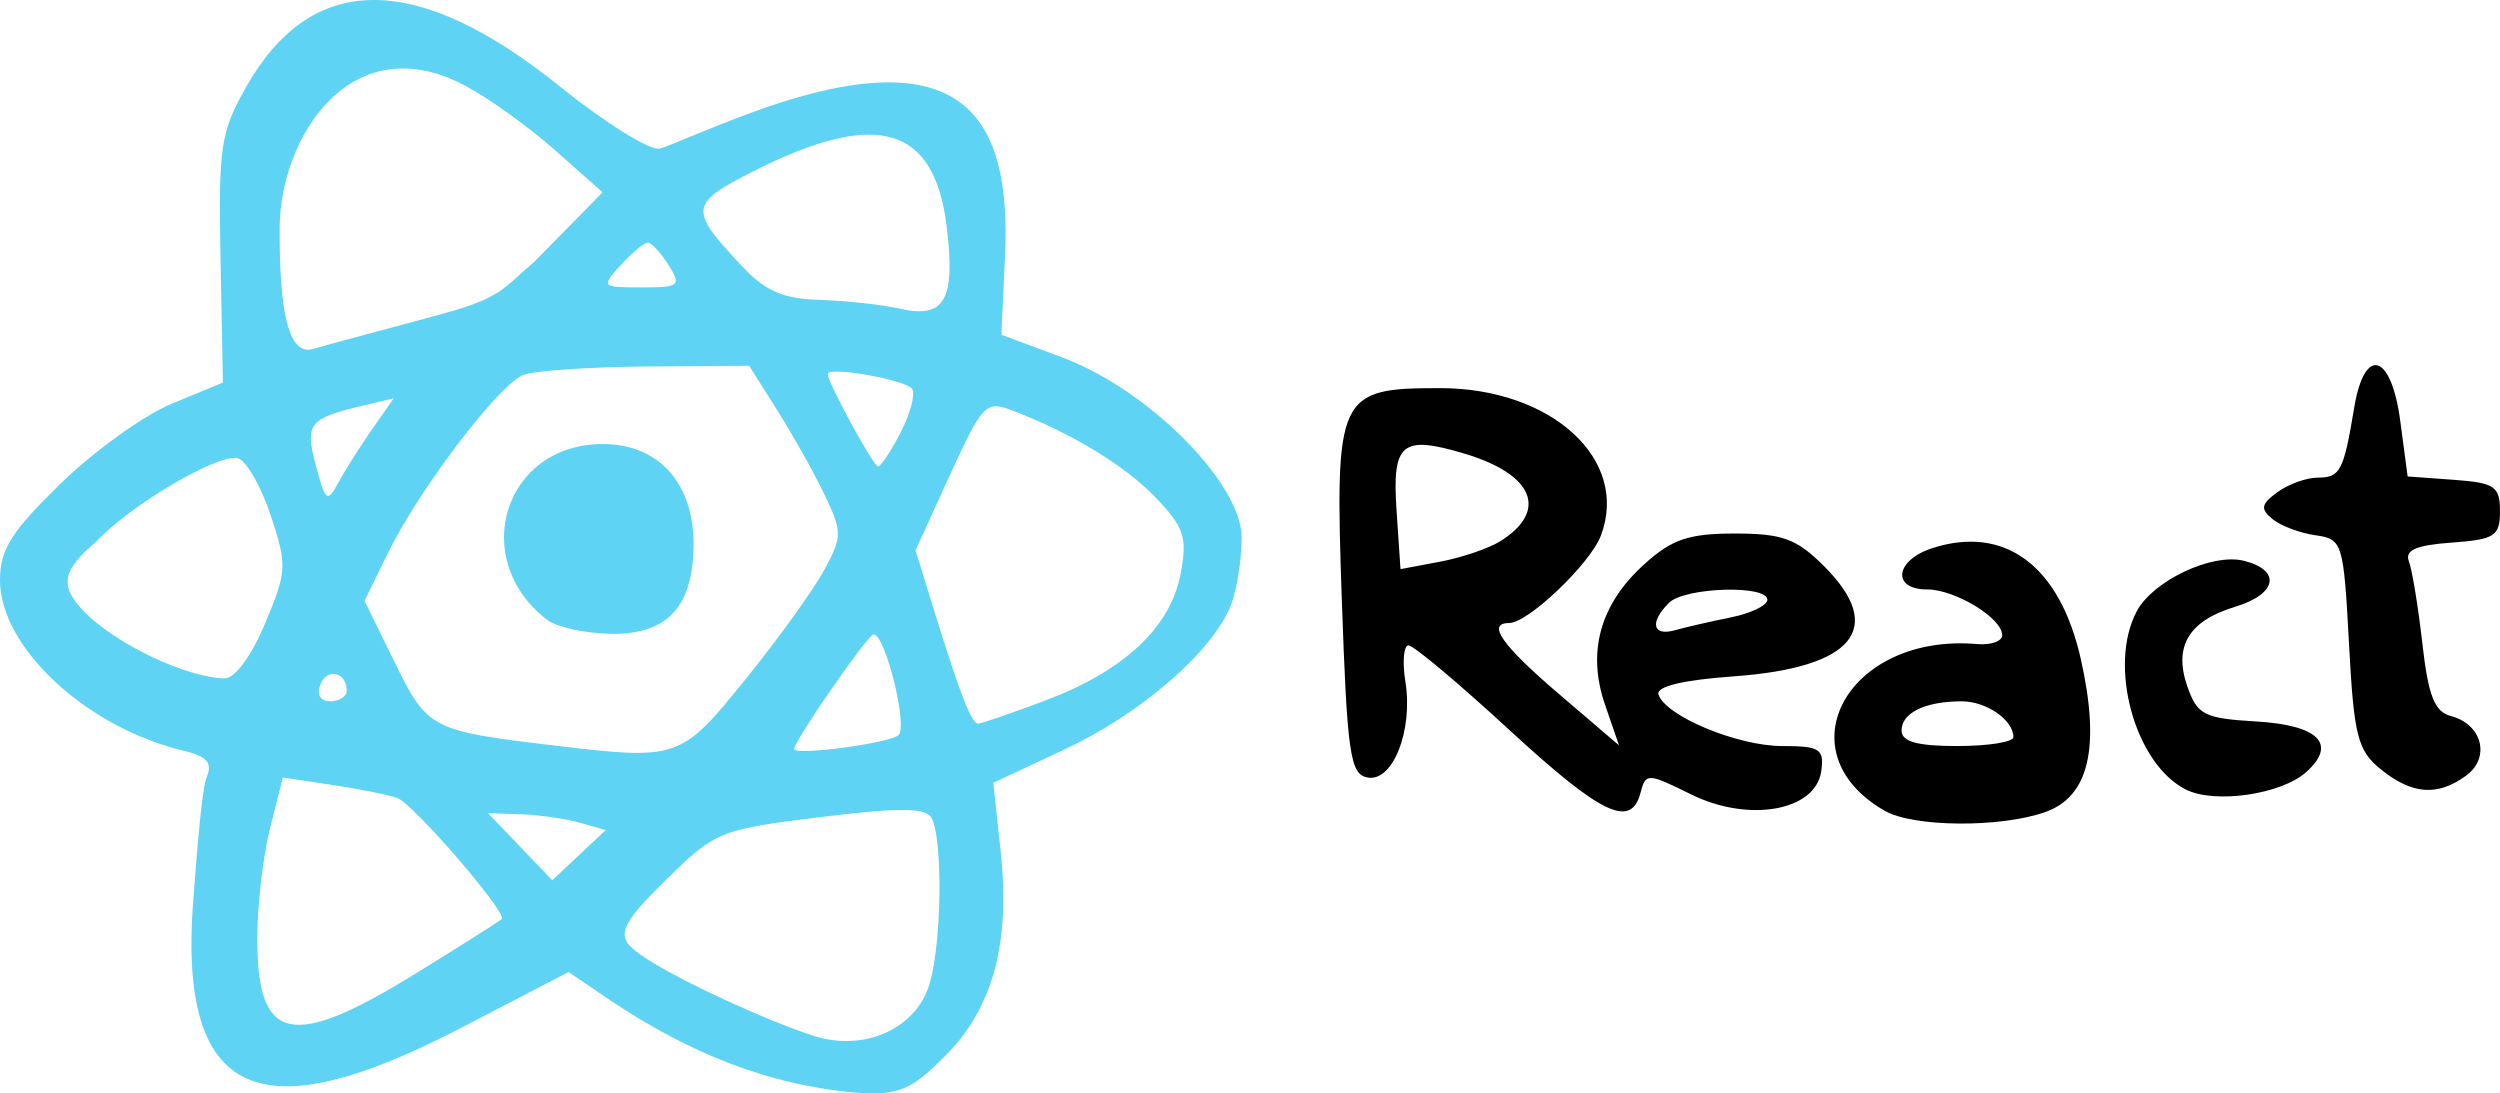 <?xml version="1.0" ?><svg xmlns="http://www.w3.org/2000/svg" width="129.228mm" height="56.522mm" viewBox="0 0 129.228 56.522">
    <path d="m -673.885,-98.69 c -5.305,-3.042 -1.901,-9.194 4.77,-8.621 0.716,0.061 1.301,-0.144 1.301,-0.455 0,-0.887 -2.43,-2.368 -3.887,-2.368 -1.847,0 -1.654,-1.513 0.273,-2.135 3.756,-1.212 6.597,0.913 7.678,5.742 1.021,4.563 0.424,7.111 -1.854,7.906 -2.337,0.815 -6.805,0.777 -8.281,-0.069 z m 6.649,-3.811 c 0,-0.884 -1.395,-1.85 -2.67,-1.85 -1.887,0 -3.112,0.593 -3.112,1.507 0,0.581 0.805,0.805 2.891,0.805 1.59,0 2.891,-0.208 2.891,-0.463 z m -26.094,-0.405 c -2.59,-2.385 -4.917,-4.336 -5.172,-4.336 -0.254,0 -0.328,0.846 -0.163,1.879 0.404,2.532 -0.655,5.201 -1.964,4.95 -0.893,-0.171 -1.046,-1.23 -1.322,-9.149 -0.37,-10.653 -0.22,-10.979 5.067,-10.979 5.786,0 9.817,3.695 8.321,7.629 -0.554,1.457 -3.762,4.513 -4.737,4.513 -1.184,0 -0.38,1.148 2.571,3.669 l 3.105,2.653 -0.724,-2.105 c -0.939,-2.732 -0.253,-5.186 2.028,-7.253 1.428,-1.294 2.299,-1.59 4.681,-1.59 2.464,0 3.194,0.267 4.617,1.69 3.208,3.208 1.532,5.249 -4.677,5.693 -2.622,0.188 -4.012,0.523 -3.883,0.936 0.345,1.107 4.079,2.665 6.388,2.666 1.959,6.6e-4 2.188,0.147 2.024,1.302 -0.292,2.057 -3.751,2.67 -6.735,1.194 -2.237,-1.107 -2.337,-1.11 -2.604,-0.089 -0.492,1.883 -2.014,1.153 -6.822,-3.274 z m 11.495,-5.785 c 1.034,-0.208 1.879,-0.618 1.879,-0.91 0,-0.784 -4.279,-0.648 -5.088,0.162 -1.012,1.012 -0.848,1.74 0.318,1.412 0.557,-0.157 1.858,-0.455 2.891,-0.663 z m -11.938,-3.927 c 2.512,-1.569 1.753,-3.459 -1.819,-4.53 -3.271,-0.98 -3.767,-0.566 -3.53,2.946 l 0.204,3.018 2.035,-0.382 c 1.119,-0.21 2.519,-0.684 3.11,-1.053 z m 35.453,12.828 c -2.637,-1.321 -4.04,-6.415 -2.539,-9.219 0.849,-1.585 3.894,-3.018 5.538,-2.606 1.949,0.489 1.718,1.719 -0.447,2.374 -2.412,0.729 -3.203,2.052 -2.473,4.136 0.509,1.455 0.871,1.638 3.54,1.794 3.242,0.189 4.216,1.167 2.603,2.615 -1.292,1.159 -4.722,1.659 -6.223,0.906 z m 10.084,-1.039 c -1.211,-0.979 -1.398,-1.711 -1.654,-6.505 -0.28,-5.231 -0.335,-5.408 -1.735,-5.601 -0.795,-0.11 -1.794,-0.487 -2.221,-0.837 -0.637,-0.523 -0.591,-0.771 0.255,-1.39 0.567,-0.414 1.509,-0.753 2.094,-0.753 1.155,0 1.333,-0.343 1.876,-3.614 0.536,-3.227 1.916,-2.826 2.382,0.693 l 0.38,2.861 2.387,0.174 c 2.114,0.154 2.387,0.34 2.387,1.62 0,1.292 -0.267,1.465 -2.506,1.626 -1.839,0.133 -2.425,0.391 -2.201,0.973 0.165,0.436 0.48,2.349 0.695,4.251 0.306,2.7 0.629,3.521 1.476,3.742 1.618,0.423 2.058,2.148 0.785,3.079 -1.474,1.078 -2.79,0.982 -4.401,-0.32 z" transform="translate(-138.205,-217.518) translate(909.517,358.121)"/>
    <path d="m -739.721,-88.864 -2.202,-1.496 -5.449,2.833 c -9.19,4.779 -14.771,4.91 -13.967,-6.288 0.222,-3.089 0.482,-6.068 0.708,-6.611 0.315,-0.759 0.029,-1.079 -1.233,-1.383 -5.003,-1.204 -9.448,-5.343 -9.448,-8.797 0,-1.588 0.57,-2.498 3.123,-4.991 1.718,-1.677 4.31,-3.54 5.761,-4.14 l 2.638,-1.091 -0.123,-6.362 c -0.113,-5.843 0,-6.57 1.322,-8.915 3.391,-5.99 8.803,-5.998 16.227,-0.023 2.364,1.903 4.689,3.345 5.166,3.206 0.477,-0.139 2.506,-1.036 4.582,-1.806 11.251,-4.176 13.58,0.252 13.254,7.36 l -0.187,4.068 3.154,1.176 c 4.448,1.659 9.265,6.5 9.265,9.311 0,1.113 -0.244,2.667 -0.543,3.453 -0.905,2.381 -4.634,5.633 -8.571,7.475 l -3.724,1.743 0.387,3.613 c 0.501,4.68 -0.419,8.052 -2.866,10.498 -1.648,1.648 -2.314,2.114 -4.719,1.898 -4.607,-0.413 -8.67,-2.141 -12.556,-4.733 z m 16.371,-0.621 c 0.735,-1.97 0.801,-7.888 0.165,-8.878 -0.319,-0.495 -1.759,-0.495 -5.749,0 -5.177,0.642 -5.396,0.731 -7.934,3.222 -2.088,2.049 -2.476,2.724 -1.938,3.372 0.94,1.133 7.015,3.905 9.561,4.714 2.549,0.81 5.104,-0.312 5.895,-2.43 z m -26.542,-0.754 c 2.37,-1.46 4.403,-2.746 4.517,-2.857 0.309,-0.303 -4.541,-5.927 -5.394,-6.255 -0.405,-0.156 -1.904,-0.458 -3.33,-0.672 l -2.594,-0.389 -0.66,2.622 c -0.363,1.442 -0.66,4.016 -0.66,5.72 0,5.352 1.76,5.749 8.122,1.831 z m 8.546,-7.838 c -0.74,-0.208 -2.109,-0.404 -3.043,-0.436 l -1.698,-0.057 1.661,1.734 1.662,1.734 1.382,-1.298 1.382,-1.298 z m 8.586,-7.432 c 1.671,-2.067 3.49,-4.593 4.044,-5.613 0.946,-1.744 0.948,-1.977 0.035,-3.889 -0.533,-1.119 -1.631,-3.081 -2.439,-4.36 l -1.468,-2.327 -5.341,0.041 c -2.938,0.023 -5.793,0.22 -6.345,0.438 -1.262,0.5 -5.402,5.954 -6.992,9.211 l -1.202,2.463 1.55,3.16 c 1.702,3.471 1.869,3.558 8.274,4.32 6.4,0.761 6.519,0.72 9.883,-3.444 z m -10.27,-3.054 c -4.091,-3.141 -2.211,-9.088 2.873,-9.088 2.87,0 4.694,2.002 4.694,5.153 0,3.227 -1.317,4.68 -4.225,4.658 -1.333,-0.017 -2.837,-0.335 -3.342,-0.723 z m 18.163,5.957 c 0.495,-0.464 -0.686,-5.224 -1.292,-5.205 -0.302,0.017 -4.101,5.498 -4.101,5.925 0,0.361 4.944,-0.299 5.393,-0.719 z m 7.567,-1.778 c 4.075,-1.525 6.495,-3.787 7.015,-6.557 0.353,-1.88 0.191,-2.388 -1.256,-3.91 -1.586,-1.67 -4.379,-3.369 -7.464,-4.542 -1.349,-0.513 -1.523,-0.33 -3.206,3.346 l -1.779,3.889 0.985,3.18 c 1.319,4.257 1.912,5.782 2.25,5.782 0.155,0 1.71,-0.534 3.455,-1.187 z m -36.088,-0.513 c 0,-0.969 -1.026,-1.209 -1.367,-0.32 -0.202,0.525 0,0.864 0.518,0.864 0.467,0 0.849,-0.245 0.849,-0.544 z m -4.229,-3.464 c 1.135,-2.686 1.153,-3.009 0.319,-5.544 -0.488,-1.481 -1.242,-2.829 -1.677,-2.996 -0.915,-0.351 -5.539,2.349 -7.364,4.292 -1.708,1.463 -1.985,2.259 -0.563,3.681 1.657,1.657 5.215,3.337 7.184,3.393 0.538,0.017 1.379,-1.117 2.102,-2.826 z m 5.531,-10.039 1.126,-1.616 -1.648,0.393 c -2.751,0.656 -2.953,0.921 -2.371,3.111 0.487,1.831 0.588,1.907 1.15,0.867 0.339,-0.627 1.123,-1.867 1.742,-2.756 z m 27.328,0.153 c 0.498,-0.963 0.767,-1.975 0.598,-2.249 -0.29,-0.47 -4.365,-1.193 -4.365,-0.775 0,0.444 2.357,4.776 2.599,4.776 0.144,0 0.67,-0.788 1.168,-1.752 z m -23.576,-6.163 c 2.899,-0.804 2.987,-1.233 4.69,-2.71 l 3.478,-3.542 -2.419,-2.146 c -1.33,-1.18 -3.498,-2.772 -4.857,-3.458 -5.801,-2.93 -9.383,2.809 -9.414,7.411 -0.031,4.703 0.545,6.665 1.75,6.283 0.562,-0.179 4.693,-1.262 6.772,-1.838 z m 25.963,-4.438 c -0.624,-5.262 -3.611,-6.133 -9.983,-2.909 -3.355,1.697 -3.383,1.972 -0.52,4.998 1.145,1.209 2.087,1.607 3.939,1.659 1.339,0.038 3.215,0.244 4.169,0.459 2.287,0.515 2.84,-0.455 2.396,-4.206 z m -14.383,1.944 c -0.397,-0.636 -0.879,-1.156 -1.072,-1.156 -0.193,0 -0.82,0.52 -1.396,1.156 -1.028,1.136 -1.01,1.156 1.072,1.156 1.974,0 2.069,-0.079 1.396,-1.156 z" fill="#5ed3f3" transform="translate(-138.205,-217.518) translate(909.517,358.121)"/>
</svg>